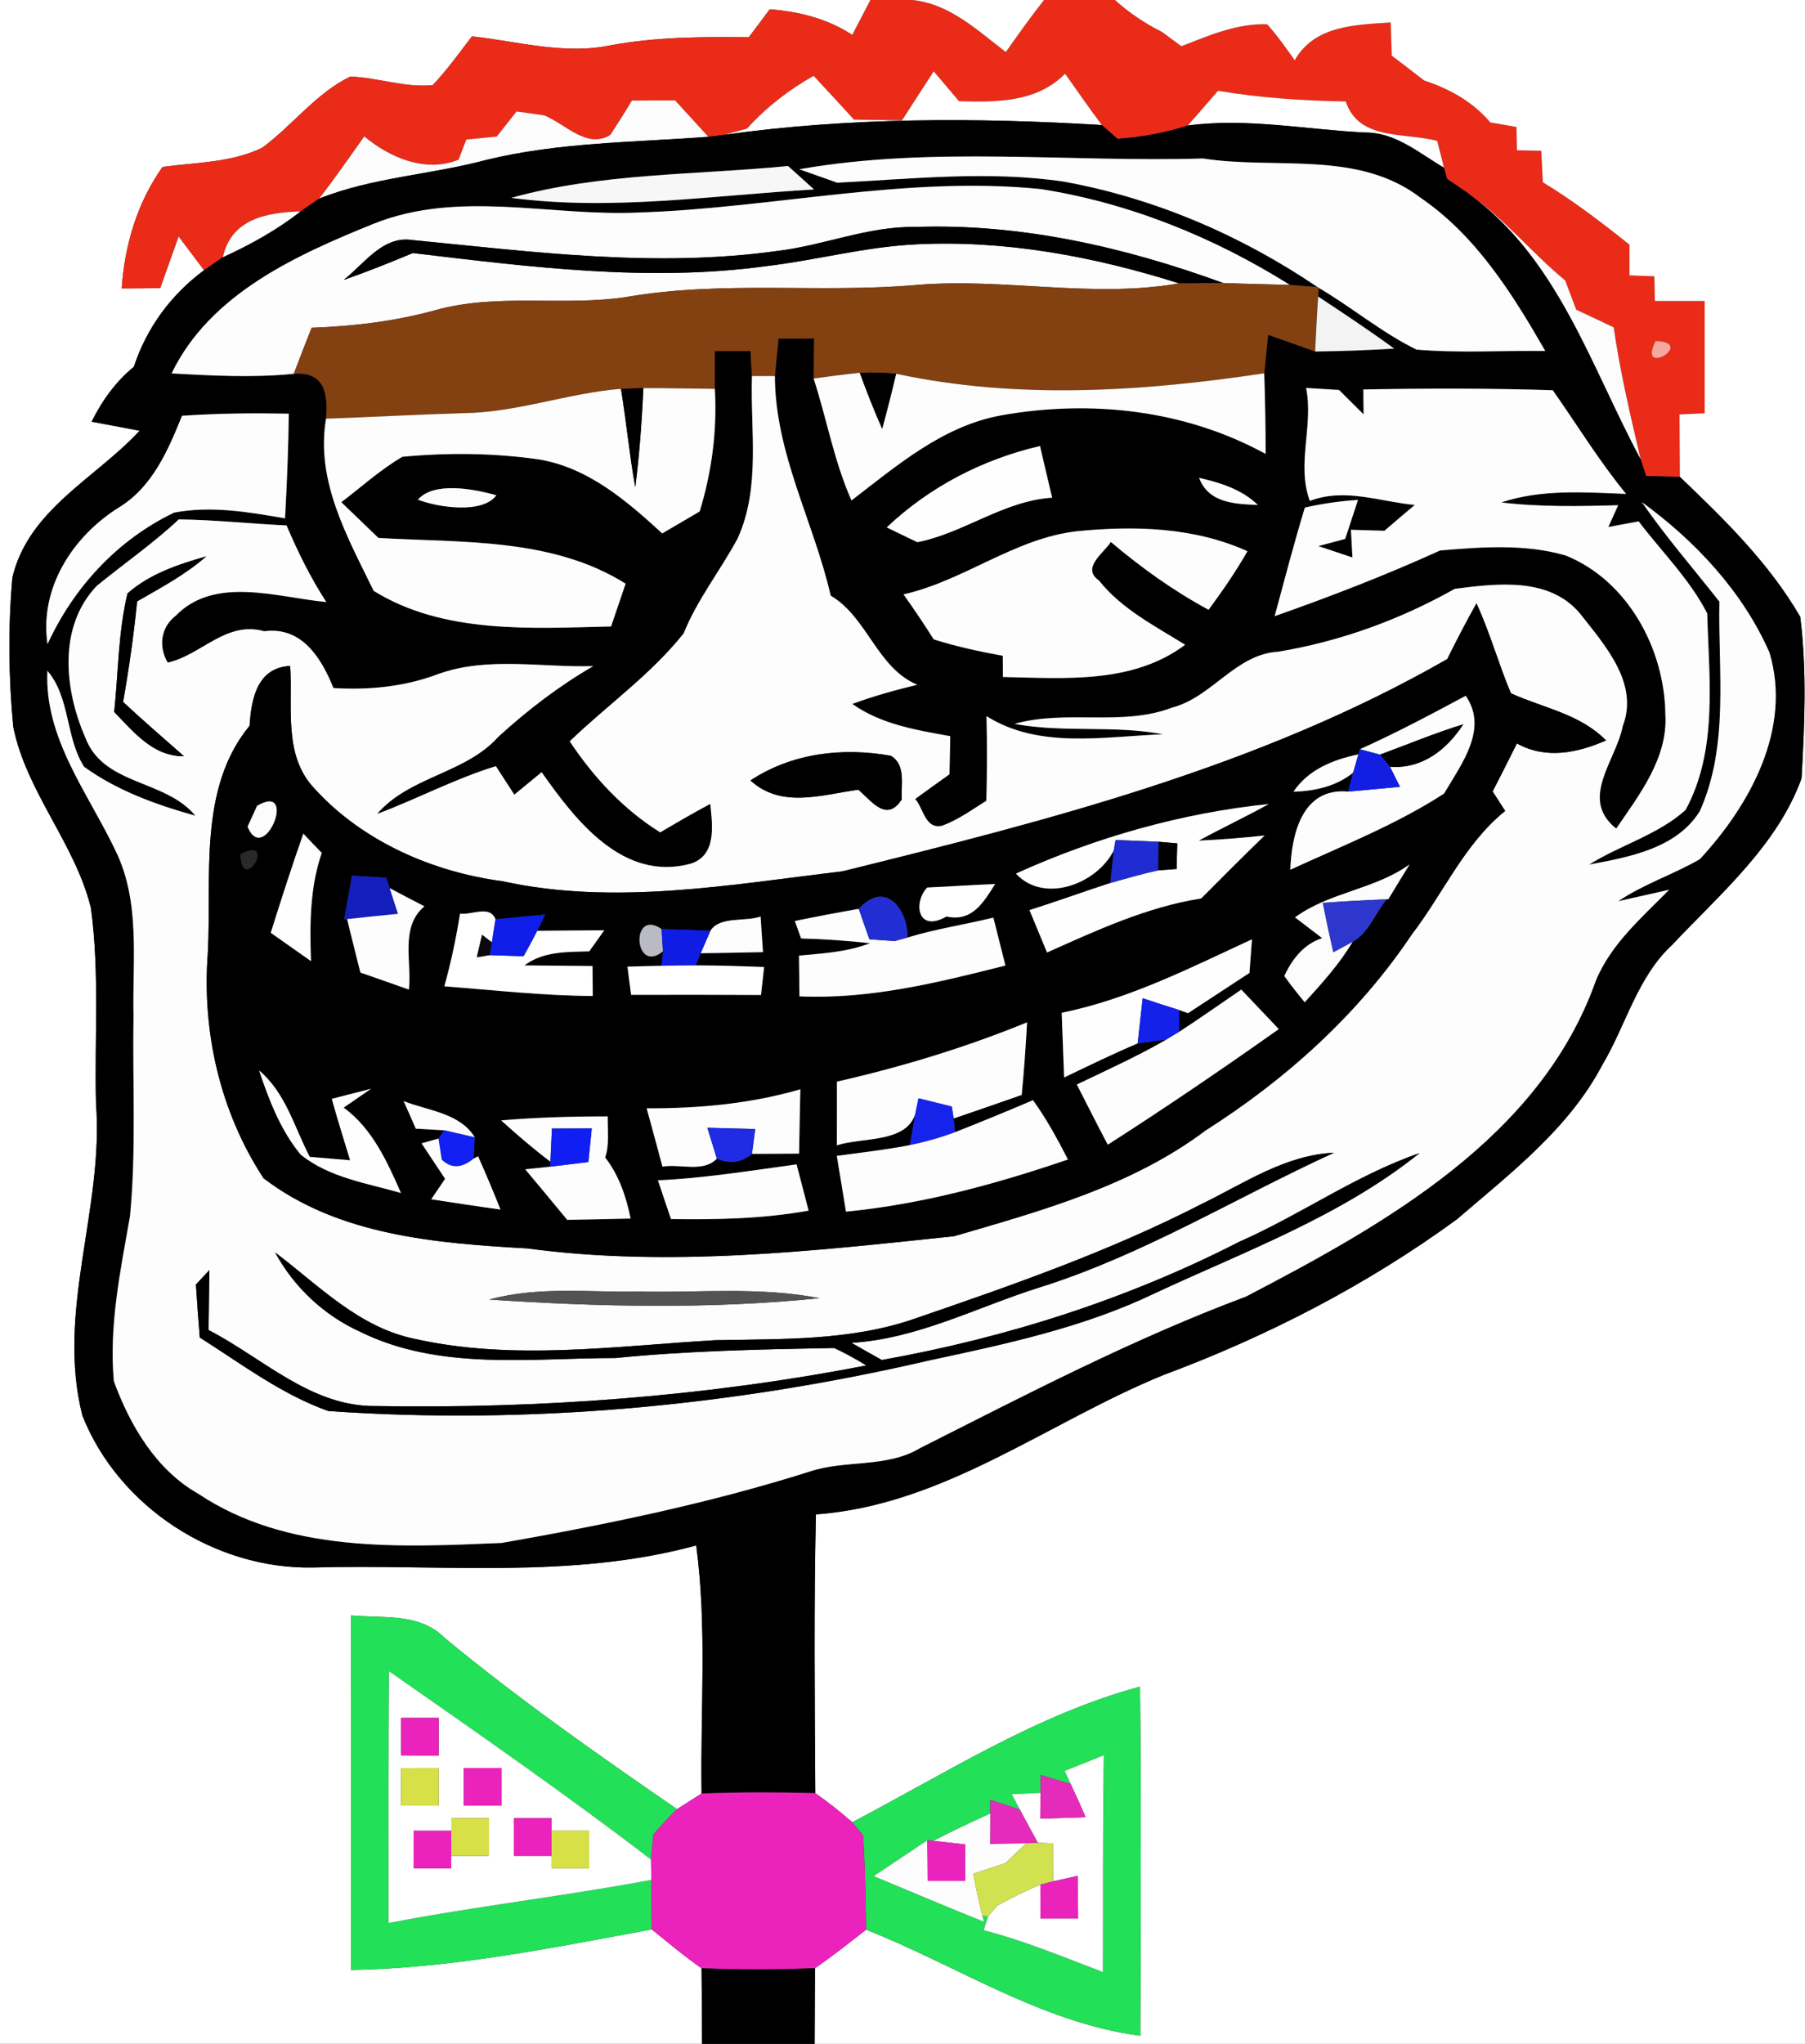 <?xml version="1.0" encoding="utf-8"?>
<!-- Generator: Adobe Illustrator 15.0.2, SVG Export Plug-In . SVG Version: 6.00 Build 0)  -->
<!DOCTYPE svg PUBLIC "-//W3C//DTD SVG 1.1//EN" "http://www.w3.org/Graphics/SVG/1.1/DTD/svg11.dtd">
<svg version="1.1" id="Layer_1" xmlns="http://www.w3.org/2000/svg" xmlns:xlink="http://www.w3.org/1999/xlink" x="0px" y="0px"
	 width="144px" height="163px" viewBox="0 0 144 163" enable-background="new 0 0 144 163" xml:space="preserve">
<rect x="0" y="0" width="144" height="163" fill="#333333" stroke="none"/>
<path fill="#FFFFFF" d="M0,0h69.45C68.96,0.93,68.48,1.86,68,2.79c-1.98-1.3-4.25-1.87-6.59-2.05c-0.42,0.56-1.25,1.68-1.67,2.229
	c-3.68-0.04-7.38-0.03-11.01,0.64C45.02,4.39,41.32,3.3,37.65,2.9c-1.01,1.32-1.98,2.68-3.13,3.89c-2.21,0.23-4.37-0.61-6.58-0.68
	c-2.74,1.33-4.6,3.89-7.02,5.67c-2.46,1.2-5.29,1.17-7.95,1.53c-2.03,2.86-3.02,6.22-3.26,9.69c0.77,0,2.3-0.01,3.07-0.02
	c0.49-1.37,0.98-2.75,1.47-4.13c0.51,0.67,1.52,2.02,2.03,2.7c-2.62,1.93-4.59,4.6-5.6,7.7c-1.45,1.19-2.54,2.7-3.37,4.38
	c0.96,0.18,2.87,0.54,3.83,0.72c-3.5,3.79-8.86,6.27-10.15,11.7c-0.35,3.96-0.31,7.97,0.07,11.93c1.05,5.19,4.93,9.29,6.19,14.42
	c0.71,5.17,0.28,10.42,0.41,15.63c0.64,8.35-3.2,16.54-1.09,24.86c2.89,7.299,10.58,12.278,18.41,12.118
	c10.2-0.29,20.59,0.96,30.56-1.76c0.88,6.55,0.32,13.188,0.43,19.78c-0.49,0.31-1.47,0.938-1.96,1.25
	c-6.33-4.36-12.62-8.762-18.54-13.66c-1.98-2-4.91-1.561-7.46-1.79c-0.02,9.43-0.01,18.851-0.01,28.278
	c8.1-0.148,16.06-1.77,24-3.238c1.3,1.061,2.59,2.14,3.97,3.1c0.02,2.012,0.03,4.021,0.04,6.03H0V0z"/>
<path fill="#E92B18" d="M69.45,0h3.35c2.97,0.31,5.181,2.42,7.44,4.15c0.99-1.4,1.98-2.8,3.05-4.15h5.66
	c1.13,1.02,2.399,1.87,3.771,2.55C93.1,2.83,93.859,3.4,94.25,3.68c2.189-0.85,4.43-1.83,6.84-1.75c0.811,0.89,1.5,1.89,2.2,2.87
	c1.601-2.8,4.83-2.81,7.66-3.02c0.021,0.66,0.06,1.99,0.079,2.65c0.861,0.65,1.721,1.31,2.58,1.98c2.021,0.66,3.891,1.7,5.291,3.35
	c0.52,0.09,1.56,0.271,2.08,0.36c0.01,0.47,0.028,1.4,0.039,1.86c0.489,0.01,1.451,0.03,1.939,0.04c0.029,0.63,0.102,1.88,0.13,2.51
	c2.431,1.479,4.688,3.2,6.91,4.979c0,0.61,0,1.84,0,2.45c0.5,0.02,1.49,0.05,1.979,0.07c0.021,0.49,0.039,1.479,0.049,1.97
	c1.32,0,2.65,0,3.972,0c0,2.99,0,5.97,0,8.95c-0.5,0.03-1.511,0.07-2.011,0.1c0.011,1.66,0.021,3.32,0.029,4.98
	c-0.68-0.021-2.029-0.05-2.699-0.07c-0.109-0.34-0.33-1.02-0.439-1.36c-0.811-3.48-1.641-6.96-2.141-10.49
	c-0.989-0.48-1.989-0.94-2.989-1.41c-0.29-0.78-0.59-1.55-0.88-2.33c-2.66-2.19-4.842-4.92-7.67-6.9c-0.44-0.3-1.32-0.91-1.762-1.21
	c-0.06-0.22-0.18-0.66-0.238-0.88c-0.141-0.54-0.4-1.61-0.54-2.14c-2.57-0.7-6.25,0.01-7.302-3.15c-3.42-0.06-6.83-0.28-10.188-0.85
	c-0.812,0.93-1.601,1.86-2.42,2.77c-1.812,0.59-3.7,0.93-5.601,1.06c-0.311-0.27-0.939-0.82-1.25-1.1c-1-1.34-1.961-2.72-2.93-4.09
	c-2.281,2.3-5.451,2.27-8.461,2.19c-0.67-0.79-1.35-1.59-2.02-2.38c-0.85,1.3-1.69,2.61-2.53,3.91c-1.28-0.02-2.55-0.04-3.83-0.06
	c-1.07-1.17-2.14-2.33-3.22-3.49c-1.99,1.12-3.79,2.52-5.32,4.21c-0.45,0.12-1.36,0.37-1.81,0.49c-0.32,0.04-0.95,0.12-1.27,0.16
	c-0.88-0.97-1.77-1.93-2.65-2.9c-1.15,0-2.3,0-3.45,0.01c-0.55,0.93-1.13,1.84-1.72,2.74c-1.87,1.16-3.61-0.9-5.28-1.56
	c-0.55-0.08-1.65-0.24-2.2-0.31c-0.39,0.5-1.19,1.5-1.58,2c-0.61,0.06-1.83,0.18-2.43,0.24c-0.16,0.4-0.46,1.2-0.61,1.6
	c-2.61,1.08-5.49-0.15-7.53-1.85c-1.18,1.67-2.35,3.35-3.6,4.96c-0.5,0.35-0.99,0.68-1.49,1.02c-2.71,0.09-5.51,0.59-6.19,3.65
	c-0.38,0.26-1.12,0.78-1.5,1.04c-0.51-0.68-1.52-2.03-2.03-2.7c-0.49,1.38-0.98,2.76-1.47,4.13C12.01,22.99,10.48,23,9.71,23
	c0.24-3.47,1.23-6.83,3.26-9.69c2.66-0.36,5.49-0.33,7.95-1.53c2.42-1.78,4.28-4.34,7.02-5.67c2.21,0.07,4.37,0.91,6.58,0.68
	c1.15-1.21,2.12-2.57,3.13-3.89c3.67,0.4,7.37,1.49,11.08,0.71c3.63-0.67,7.33-0.68,11.01-0.64c0.42-0.55,1.25-1.67,1.67-2.229
	c2.34,0.18,4.61,0.75,6.59,2.05C68.48,1.86,68.96,0.93,69.45,0 M132.08,27.19C130.561,30.2,135.41,27.31,132.08,27.19z"/>
<path fill="#FFFFFF" d="M72.8,0h10.49c-1.069,1.35-2.06,2.75-3.05,4.15C77.98,2.42,75.77,0.31,72.8,0z"/>
<path fill="#FFFFFF" d="M88.95,0H144v163H64.99c0.01-2.02,0.02-4.03,0.03-6.04c1.41-0.96,2.74-2.03,4.08-3.069
	c7.259,2.869,14,7.42,21.871,8.459c0.039-9.279,0.069-18.56-0.021-27.84c-8.22,2.211-15.479,6.9-22.96,10.812
	c-0.95-0.83-1.93-1.61-2.95-2.32c-0.04-7.41-0.12-14.819,0.05-22.229c10.221-0.729,18.52-7.369,27.74-11.119
	c8.29-3.09,16.23-7.182,23.38-12.4c4.28-3.68,8.95-7.24,11.62-12.33c1.891-3.17,2.779-6.99,5.57-9.57
	c3.82-4.06,8.369-7.9,10.32-13.27c0.25-4.28,0.43-8.63-0.102-12.89c-2.479-4.28-6.051-7.77-9.602-11.16
	c-0.01-1.66-0.02-3.32-0.029-4.98c0.5-0.03,1.511-0.07,2.011-0.1c0-2.98,0-5.96,0-8.95c-1.319,0-2.649,0-3.972,0
	c-0.01-0.49-0.028-1.48-0.049-1.97c-0.49-0.021-1.479-0.05-1.979-0.07c0-0.61,0-1.84,0-2.45c-2.222-1.78-4.479-3.5-6.91-4.979
	c-0.028-0.63-0.101-1.88-0.13-2.51c-0.488-0.01-1.45-0.03-1.939-0.04c-0.011-0.46-0.029-1.39-0.039-1.86
	c-0.521-0.09-1.562-0.27-2.08-0.36c-1.4-1.65-3.271-2.69-5.291-3.35c-0.859-0.67-1.719-1.33-2.58-1.98
	c-0.021-0.66-0.059-1.99-0.079-2.65c-2.83,0.21-6.06,0.22-7.66,3.02c-0.7-0.979-1.39-1.979-2.2-2.87c-2.41-0.08-4.65,0.9-6.84,1.75
	c-0.391-0.28-1.15-0.85-1.529-1.13C91.35,1.87,90.08,1.02,88.95,0z"/>
<path fill="#FFFFFF" d="M59.59,10.26c1.53-1.69,3.33-3.09,5.32-4.21c1.08,1.16,2.15,2.32,3.22,3.49c1.28,0.02,2.55,0.04,3.83,0.06
	c0.84-1.3,1.681-2.61,2.53-3.91c0.67,0.79,1.35,1.59,2.02,2.38c3.01,0.08,6.18,0.11,8.461-2.19c0.969,1.37,1.93,2.75,2.93,4.09
	c-10.01-0.6-20.169-0.62-30.121,0.78C58.23,10.63,59.14,10.38,59.59,10.26z"/>
<path fill="#FFFFFF" d="M97.17,7.24c3.359,0.57,6.77,0.79,10.189,0.85c1.051,3.16,4.729,2.45,7.301,3.15
	c0.14,0.53,0.4,1.6,0.54,2.14c-1.979-1.16-3.86-2.82-6.28-2.81c-4.72-0.23-9.449-1.19-14.17-0.56C95.57,9.1,96.359,8.17,97.17,7.24z
	"/>
<path fill="#FCFCFC" d="M50.41,8.02c1.15-0.01,2.3-0.01,3.45-0.01c0.88,0.97,1.77,1.93,2.65,2.9c-5.92,0.45-11.94,0.43-17.74,1.85
	c-4.4,1.18-9.04,1.38-13.31,3.08c1.25-1.61,2.42-3.29,3.6-4.96c2.04,1.7,4.92,2.93,7.53,1.85c0.15-0.4,0.45-1.2,0.61-1.6
	c0.6-0.06,1.82-0.18,2.43-0.24c0.39-0.5,1.19-1.5,1.58-2c0.55,0.07,1.65,0.23,2.2,0.31c1.67,0.66,3.41,2.72,5.28,1.56
	C49.28,9.86,49.86,8.95,50.41,8.02z"/>
<path d="M57.78,10.75c9.95-1.4,20.111-1.38,30.121-0.78c0.311,0.28,0.939,0.83,1.25,1.1c1.899-0.13,3.789-0.47,5.601-1.06
	c4.722-0.63,9.45,0.33,14.17,0.56c2.42-0.01,4.302,1.65,6.28,2.81c0.061,0.22,0.18,0.66,0.238,0.88c0.44,0.3,1.32,0.91,1.762,1.21
	c7.109,5.15,9.71,13.74,13.68,21.13c0.11,0.34,0.33,1.02,0.439,1.36c0.671,0.02,2.021,0.05,2.699,0.07
	c3.551,3.39,7.121,6.88,9.602,11.16c0.529,4.26,0.352,8.61,0.102,12.89c-1.951,5.37-6.5,9.21-10.32,13.27
	c-2.791,2.58-3.68,6.4-5.57,9.57c-2.67,5.09-7.34,8.65-11.62,12.33c-7.149,5.22-15.09,9.311-23.38,12.4
	c-9.221,3.75-17.52,10.39-27.74,11.119c-0.17,7.41-0.09,14.819-0.05,22.229c-3.02-0.08-6.05-0.08-9.07,0.03
	c-0.11-6.592,0.45-13.23-0.43-19.78c-9.97,2.72-20.36,1.47-30.56,1.76c-7.83,0.16-15.52-4.819-18.41-12.118
	C4.46,104.57,8.3,96.38,7.66,88.03c-0.13-5.21,0.3-10.46-0.41-15.63c-1.26-5.13-5.14-9.23-6.19-14.42
	c-0.38-3.96-0.42-7.97-0.07-11.93c1.29-5.43,6.65-7.91,10.15-11.7c-0.96-0.18-2.87-0.54-3.83-0.72c0.83-1.68,1.92-3.19,3.37-4.38
	c1.01-3.1,2.98-5.77,5.6-7.7c0.38-0.26,1.12-0.78,1.5-1.04c2.18-1,4.29-2.16,6.19-3.65c0.5-0.34,0.99-0.67,1.49-1.02
	c4.27-1.7,8.91-1.9,13.31-3.08c5.8-1.42,11.82-1.4,17.74-1.85C56.83,10.87,57.46,10.79,57.78,10.75 M63.77,13.5
	c0.76,0.27,2.27,0.8,3.02,1.07c6.021-0.3,12.101-0.98,18.11-0.08c7.229,1.32,14.119,4.28,20.199,8.4
	c-0.551-0.04-1.649-0.13-2.199-0.17c-6.041-3.79-12.801-6.53-19.86-7.64c-10.75-1.09-21.4,1.53-32.12,1.87
	c-7.04,0.32-14.32-1.83-21.12,0.9c-6.18,2.5-13.05,5.59-16.11,11.93c3.25,0.18,6.51,0.36,9.75,0.03c2.45-0.19,2.75,1.58,2.57,3.58
	c-0.84,4.99,1.71,9.43,3.8,13.73c5.57,3.46,12.58,2.99,18.94,2.84c0.29-0.85,0.87-2.56,1.16-3.41c-5.85-3.68-13.08-3.26-19.72-3.65
	c-0.98-0.95-1.97-1.9-2.96-2.85c1.61-1.22,3.12-2.6,4.87-3.62c3.59-0.34,7.25-0.31,10.83,0.2c3.94,0.62,7.06,3.3,9.9,5.91
	c1-0.59,1.99-1.17,2.99-1.75c0.97-3.17,1.4-6.46,1.21-9.78c0-0.75,0-2.26,0-3.01c0.71,0,2.13,0,2.85,0c0.02,0.5,0.08,1.5,0.11,1.99
	c-0.14,4.31,0.71,8.9-1.15,12.96c-1.37,2.55-3.21,4.85-4.3,7.56c-2.63,3.31-6.08,5.71-9.09,8.61c1.91,2.87,4.28,5.43,7.22,7.26
	c1.32-0.78,2.64-1.55,3.99-2.27c0.18,1.7,0.53,4.11-1.57,4.77c-5.4,1.45-9.17-3.45-11.88-7.3c-0.54,0.45-1.63,1.34-2.18,1.79
	c-0.37-0.57-1.11-1.71-1.47-2.27c-3.27,1-6.29,2.62-9.48,3.81c2.61-3.02,7.03-3.2,9.67-6.15c2.33-2.13,4.85-4.06,7.58-5.64
	c-4.13,0.13-8.43-0.8-12.42,0.65c-2.65,1-5.49,1.27-8.31,1.1c-0.96-2.39-2.52-4.93-5.52-4.53c-3.05-0.86-5.03,1.91-7.7,2.5
	c-0.76-1.29-0.56-2.82,0.65-3.75c3.12-3.2,8.13-1.44,12-1.08c-1.25-1.93-2.27-3.99-3.17-6.11c-2.87-0.13-5.73-0.45-8.6-0.48
	c-2.05,1.93-4.37,3.52-6.54,5.3c-3.11,3.25-2.59,8.29-0.91,12.11c1.44,3.83,6.38,3.31,8.77,6.22c-3.11-0.87-6.23-1.99-8.87-3.9
	c-1.5-2.34-1.09-5.5-2.93-7.66c-0.26,5.38,3.23,9.72,5.42,14.32c2.03,4.11,1.35,8.8,1.45,13.22c-0.09,5.31,0.23,10.649-0.28,15.95
	c-0.76,4.34-1.69,8.729-1.29,13.17c1.3,3.539,3.37,7.08,6.76,8.99c7.1,4.729,16.04,4.25,24.18,3.908
	c8.26-1.449,16.52-3.148,24.53-5.68c2.88-0.979,6.15-0.271,8.841-1.88c8.539-4.312,17.039-8.74,26.01-12.091
	c11.091-5.779,23.471-12.689,27.899-25.159c1.2-2.95,3.69-5.07,5.86-7.28l-4.061,0.91c2.041-1.37,4.391-2.13,6.51-3.35
	c4.021-4.34,7.371-10.43,5.551-16.49c-2.141-4.86-5.92-8.89-10.18-11.99c1.898,2.76,4.119,5.3,6.188,7.94
	c-0.108,5.56,0.79,11.47-1.562,16.71c-1.858,2.99-5.639,3.66-8.83,4.26c2.49-1.56,5.48-2.37,7.691-4.35
	c2.6-4.78,1.869-10.46,1.729-15.68c-1.389-2.72-3.629-4.92-5.469-7.34c-0.61,0.11-1.82,0.34-2.42,0.45l0.789-1.74
	c-3.109,0.09-6.229,0.15-9.33-0.22c3.211-1.07,6.631-0.81,9.961-0.68c-2.15-2.62-3.91-5.51-5.852-8.27
	c-5.04-0.16-10.08-0.15-15.109-0.06c0,0.5,0.01,1.49,0.021,1.99c-0.66-0.65-1.31-1.3-1.96-1.95c-0.66-0.04-1.971-0.12-2.631-0.16
	c0.611,3-0.789,6.08,0.301,9.01c2.77-1.07,5.59,0.06,8.37,0.32c-0.81,0.68-1.62,1.37-2.421,2.06c-0.67-0.02-2-0.06-2.67-0.08
	c0.031,0.55,0.091,1.66,0.121,2.21c-0.91-0.31-1.82-0.61-2.722-0.91c0.53-0.14,1.601-0.43,2.142-0.57c0.34-1.04,0.68-2.07,1.02-3.11
	c-1.43,0.09-2.84,0.29-4.24,0.61c-0.869,2.87-1.629,5.77-2.41,8.66c4.472-1.57,8.892-3.28,13.201-5.24
	c3.319-0.28,6.779-0.54,10.021,0.4c4.948,2,7.89,7.45,7.948,12.65c0.222,3.49-2.06,6.41-3.92,9.13c-2.979-2.37-0.02-5.4,0.521-8.17
	c1.318-3.43-1.45-6.48-3.41-8.98c-2.46-2.93-6.609-2.4-9.988-1.97c-4.371,2.46-9.102,4.18-14.052,5.01
	c-3.438,0.19-5.278,3.6-8.46,4.45c-4.061,1.55-8.488,0.14-12.609,1.31c3.92,0.73,7.931,0.08,11.84,0.83
	c-4.67,0.17-9.899,1.2-14.079-1.45c0.05,2.25,0.05,4.5-0.011,6.75c-1.141,0.71-2.239,1.52-3.521,1.99
	c-1.37,0.32-1.489-1.4-2.16-2.13c0.91-0.66,1.82-1.32,2.74-1.97c0.021-1.01,0.04-2.03,0.062-3.04C73.1,58.22,70.3,57.77,68,56.14
	c1.69-0.63,3.43-1.11,5.18-1.53c-3.229-1.36-3.958-5.36-6.91-7.11c-1.34-5.87-4.44-11.34-4.45-17.51c0.07-0.74,0.21-2.24,0.29-2.98
	c0.71-0.01,2.13-0.01,2.84-0.02c-0.01,0.8-0.03,2.4-0.04,3.2c1.05,3.22,1.63,6.6,3.02,9.72c3.64-2.79,7.31-5.96,11.97-6.79
	c7.14-1.27,14.67-0.43,21.07,3.08c0-2.14-0.041-4.29-0.111-6.43c0.08-0.77,0.24-2.3,0.311-3.07c1.25,0.44,2.5,0.88,3.75,1.33
	c2.1-0.021,4.2-0.1,6.301-0.23c-1.979-1.45-4.021-2.8-6.061-4.15l0.05-0.69c2.64,1.55,5.021,3.56,7.79,4.92
	c3.41,0.29,6.85,0.07,10.279,0.11c-2.629-4.57-5.529-9.21-9.969-12.23c-4.972-3.81-11.57-2.22-17.34-3.12
	C85.25,12.96,74.37,11.63,63.77,13.5 M40.79,15.78c8.04,1.06,16.12-0.21,24.15-0.67c-0.52-0.47-1.55-1.41-2.07-1.87
	C55.52,13.96,47.91,13.79,40.79,15.78 M14.52,33.16c-1.11,2.76-2.37,5.68-5.02,7.3c-3.68,2.3-6.37,6.41-5.71,10.91
	c2.09-4.54,5.58-8.32,10.1-10.49c2.93-0.56,5.95-0.05,8.85,0.46c0.15-2.78,0.27-5.56,0.3-8.35C20.2,32.94,17.35,32.96,14.52,33.16
	 M70.74,42.06c0.61,0.3,1.83,0.89,2.449,1.18c3.711-0.73,6.871-3.3,10.75-3.55c-0.33-1.37-0.649-2.75-0.969-4.12
	C78.4,36.63,74.15,38.83,70.74,42.06 M95.66,38.11c0.77,2.02,2.84,2.08,4.689,2.16C99.07,39.03,97.359,38.49,95.66,38.11
	 M33.34,39.85c1.71,0.65,5.17,1.13,6.26-0.35C37.79,38.98,34.59,38.39,33.34,39.85 M72.08,47.4c0.84,1.18,1.641,2.37,2.41,3.59
	c1.8,0.57,3.65,0.97,5.51,1.31c0,0.42,0.01,1.27,0.01,1.69c4.94,0.1,10.34,0.57,14.54-2.57c-2.43-1.51-5.069-2.85-6.88-5.13
	c-1.449-1.01,0.43-2.21,0.95-3.07c2.42,2.05,5,3.9,7.8,5.41c1.109-1.51,2.17-3.04,3.1-4.67c-4.27-1.93-9.06-2.05-13.64-1.59
	C80.91,42.95,76.9,46.32,72.08,47.4z"/>
<path fill="#FDFDFD" d="M63.77,13.5c10.6-1.87,21.48-0.54,32.201-0.86c5.771,0.9,12.369-0.69,17.34,3.12
	c4.439,3.021,7.34,7.66,9.969,12.23c-3.43-0.04-6.868,0.18-10.278-0.11c-2.771-1.36-5.149-3.37-7.79-4.92l-0.109-0.07
	c-6.08-4.12-12.971-7.08-20.199-8.4c-6.01-0.9-12.09-0.22-18.11,0.08C66.04,14.3,64.53,13.77,63.77,13.5z"/>
<path fill="#F7F7F7" d="M40.79,15.78c7.12-1.99,14.73-1.82,22.08-2.54c0.52,0.46,1.55,1.4,2.07,1.87
	C56.91,15.57,48.83,16.84,40.79,15.78z"/>
<path fill="#FDFDFD" d="M50.92,16.95c10.72-0.34,21.37-2.96,32.12-1.87c7.06,1.11,13.819,3.85,19.86,7.64
	c-1.78-0.05-3.551-0.08-5.32-0.15c-7.859-2.87-16.15-4.76-24.561-4.47c-3.771-0.06-7.279,1.47-10.979,1.91
	c-9.7,1.36-19.49,0.08-29.17-0.87c-2.35-0.35-3.83,1.93-5.46,3.19c1.87-0.65,3.71-1.39,5.53-2.15c9.32,1.11,18.78,2.32,28.15,1.05
	c3.99-0.47,7.9-1.54,11.93-1.74c7.142-0.37,14.26,0.96,21.051,3.11c-6.971,1.21-14-0.47-21.01,0.13
	c-7.629,0.66-15.351-0.36-22.931,0.93c-5.12,0.82-10.41-0.33-15.45,1.09c-3.2,0.88-6.51,1.27-9.82,1.39
	c-0.48,1.22-0.96,2.44-1.42,3.67c-3.24,0.33-6.5,0.15-9.75-0.03c3.06-6.34,9.93-9.43,16.11-11.93
	C36.6,15.12,43.88,17.27,50.92,16.95z"/>
<path fill="#FCFCFC" d="M117.2,15.47c2.829,1.98,5.01,4.71,7.67,6.9c0.29,0.78,0.59,1.55,0.88,2.33c1,0.47,2,0.93,2.99,1.41
	c0.5,3.53,1.33,7.01,2.14,10.49C126.91,29.21,124.311,20.62,117.2,15.47z"/>
<path fill="#FDFDFD" d="M17.78,20.51c0.68-3.06,3.48-3.56,6.19-3.65C22.07,18.35,19.96,19.51,17.78,20.51z"/>
<path d="M62.04,20.01c3.7-0.44,7.21-1.97,10.979-1.91c8.41-0.29,16.701,1.6,24.561,4.47c-1.17,0-2.34,0.01-3.51,0.03
	c-6.791-2.15-13.91-3.48-21.051-3.11c-4.029,0.2-7.939,1.27-11.931,1.74c-9.37,1.27-18.83,0.06-28.15-1.05
	c-1.82,0.76-3.66,1.5-5.53,2.15c1.63-1.26,3.11-3.54,5.46-3.19C42.55,20.09,52.34,21.37,62.04,20.01z"/>
<path fill="#834011" d="M50.13,23.66c7.58-1.29,15.3-0.27,22.931-0.93c7.01-0.6,14.039,1.08,21.01-0.13
	c1.171-0.02,2.341-0.03,3.511-0.03c1.771,0.07,3.54,0.1,5.319,0.15c0.551,0.04,1.649,0.13,2.199,0.17l0.11,0.07l-0.05,0.69
	c-0.1,1.46-0.17,2.92-0.24,4.38c-1.25-0.45-2.5-0.89-3.75-1.33c-0.07,0.77-0.23,2.3-0.311,3.07c-9.689,1.46-19.719,2.11-29.359,0.04
	c-0.97-0.11-1.95-0.11-2.92-0.08c-1.23,0.13-2.45,0.29-3.67,0.46c0.01-0.8,0.03-2.4,0.04-3.2C64.24,27,62.82,27,62.11,27.01
	c-0.08,0.74-0.22,2.24-0.29,2.98c-0.46,0-1.37,0-1.83,0C59.96,29.5,59.9,28.5,59.88,28c-0.72,0-2.14,0-2.85,0c0,0.75,0,2.26,0,3.01
	c-1.9-0.02-3.8-0.06-5.7-0.06c-0.45,0.02-1.35,0.04-1.79,0.06c-4.24,0.34-8.3,1.89-12.57,1.94c-3.66,0.11-7.31,0.31-10.96,0.44
	c0.18-2-0.12-3.77-2.57-3.58c0.46-1.23,0.94-2.45,1.42-3.67c3.31-0.12,6.62-0.51,9.82-1.39C39.72,23.33,45.01,24.48,50.13,23.66z"/>
<path fill="#F3F3F3" d="M104.92,28.03c0.07-1.46,0.141-2.92,0.24-4.38c2.04,1.35,4.08,2.7,6.061,4.15
	C109.12,27.93,107.02,28.01,104.92,28.03z"/>
<path fill="#F6A8A0" d="M132.08,27.19C135.41,27.31,130.561,30.2,132.08,27.19z"/>
<path d="M68.58,29.73c0.97-0.03,1.95-0.03,2.92,0.08c-0.35,1.48-0.72,2.95-1.12,4.41C69.72,32.75,69.14,31.24,68.58,29.73z"/>
<path fill="#FDFDFD" d="M59.99,29.99c0.46,0,1.37,0,1.83,0c0.01,6.17,3.11,11.64,4.45,17.51c2.95,1.75,3.68,5.75,6.91,7.11
	c-1.75,0.42-3.49,0.9-5.18,1.53c2.3,1.63,5.1,2.08,7.811,2.57c-0.021,1.01-0.041,2.03-0.061,3.04c-0.92,0.65-1.83,1.31-2.74,1.97
	c0.67,0.73,0.79,2.45,2.16,2.13c1.28-0.47,2.38-1.28,3.52-1.99c0.062-2.25,0.062-4.5,0.012-6.75c4.18,2.65,9.408,1.62,14.078,1.45
	c-3.908-0.75-7.92-0.1-11.84-0.83c4.121-1.17,8.552,0.24,12.61-1.31c3.181-0.85,5.021-4.26,8.46-4.45
	c4.95-0.83,9.68-2.55,14.051-5.01c3.379-0.43,7.529-0.96,9.989,1.97c1.96,2.5,4.729,5.55,3.41,8.98c-0.54,2.77-3.5,5.8-0.521,8.17
	c1.859-2.72,4.141-5.64,3.92-9.13c-0.061-5.2-3-10.65-7.949-12.65c-3.24-0.94-6.7-0.68-10.02-0.4c-4.312,1.96-8.73,3.67-13.201,5.24
	c0.781-2.89,1.541-5.79,2.41-8.66c1.399-0.32,2.811-0.52,4.239-0.61c-0.34,1.04-0.68,2.07-1.021,3.11
	c-0.541,0.14-1.609,0.43-2.141,0.57c0.9,0.3,1.812,0.6,2.721,0.91c-0.029-0.55-0.09-1.66-0.121-2.21c0.672,0.02,2,0.06,2.672,0.08
	c0.8-0.69,1.609-1.38,2.42-2.06c-2.78-0.26-5.602-1.39-8.37-0.32c-1.09-2.93,0.312-6.01-0.3-9.01c0.658,0.04,1.97,0.12,2.63,0.16
	c0.649,0.65,1.3,1.3,1.96,1.95c-0.012-0.5-0.021-1.49-0.021-1.99c5.03-0.09,10.07-0.1,15.11,0.06c1.94,2.76,3.7,5.65,5.851,8.27
	c-3.33-0.13-6.75-0.39-9.961,0.68c3.102,0.37,6.222,0.31,9.33,0.22l-0.789,1.74c0.601-0.11,1.811-0.34,2.42-0.45
	c1.84,2.42,4.08,4.62,5.471,7.34c0.14,5.22,0.869,10.9-1.729,15.68c-2.212,1.98-5.201,2.79-7.691,4.35
	c3.191-0.6,6.971-1.27,8.83-4.26c2.351-5.24,1.451-11.15,1.561-16.71c-2.07-2.64-4.29-5.18-6.189-7.94
	c4.261,3.1,8.039,7.13,10.181,11.99c1.819,6.06-1.53,12.15-5.552,16.49c-2.118,1.22-4.469,1.98-6.51,3.35l4.062-0.91
	c-2.17,2.21-4.66,4.33-5.86,7.28c-4.43,12.47-16.81,19.38-27.898,25.16c-8.971,3.35-17.471,7.778-26.01,12.09
	c-2.69,1.609-5.96,0.9-8.842,1.88c-8.01,2.53-16.27,4.229-24.53,5.68c-8.14,0.341-17.08,0.82-24.18-3.909
	c-3.39-1.91-5.46-5.451-6.76-8.99c-0.4-4.439,0.53-8.83,1.29-13.17c0.51-5.301,0.19-10.641,0.28-15.949
	c-0.1-4.42,0.58-9.11-1.45-13.22c-2.19-4.6-5.68-8.94-5.42-14.32c1.84,2.16,1.43,5.32,2.93,7.66c2.64,1.91,5.76,3.03,8.87,3.9
	c-2.39-2.91-7.33-2.39-8.77-6.22c-1.68-3.82-2.2-8.86,0.91-12.11c2.17-1.78,4.49-3.37,6.54-5.3c2.87,0.03,5.73,0.35,8.6,0.48
	c0.9,2.12,1.92,4.18,3.17,6.11c-3.87-0.36-8.88-2.12-12,1.08c-1.21,0.93-1.41,2.46-0.65,3.75c2.67-0.59,4.65-3.36,7.7-2.5
	c3-0.4,4.56,2.14,5.52,4.53c2.82,0.17,5.66-0.1,8.31-1.1c3.99-1.45,8.29-0.52,12.42-0.65c-2.73,1.58-5.25,3.51-7.58,5.64
	c-2.64,2.95-7.06,3.13-9.67,6.15c3.19-1.19,6.21-2.81,9.48-3.81c0.36,0.56,1.1,1.7,1.47,2.27c0.55-0.45,1.64-1.34,2.18-1.79
	c2.71,3.85,6.48,8.75,11.88,7.3c2.1-0.66,1.75-3.07,1.57-4.77c-1.35,0.72-2.67,1.49-3.99,2.27c-2.94-1.83-5.31-4.39-7.22-7.26
	c3.01-2.9,6.46-5.3,9.09-8.61c1.09-2.71,2.93-5.01,4.3-7.56C60.7,38.89,59.85,34.3,59.99,29.99 M10.17,47.33
	c-0.74,3.09-0.73,6.3-1.06,9.45c1.57,1.6,3.09,3.55,5.57,3.53c-1.63-1.44-3.27-2.85-4.86-4.33c0.47-2.66,0.85-5.33,1.12-8.02
	c1.9-1.1,3.86-2.13,5.51-3.59C14.22,45.01,11.94,45.76,10.17,47.33 M117.79,48.12c-0.819,1.46-1.59,2.94-2.33,4.44
	c-14.91,8.55-31.71,12.85-48.26,16.93c-8.95,1.06-18.15,2.75-27.1,0.79c-5.57-0.73-11.18-3.18-15-7.38
	c-2.53-2.64-1.73-6.49-1.95-9.79c-2.62,0.13-3.1,2.59-3.24,4.77C15.78,62.89,16.9,69.96,16.58,76c-0.48,6.29,0.98,12.67,4.44,17.96
	c5.97,4.58,13.79,5.19,21.04,5.601c11.32,1.521,22.76,0.221,34.049-0.971c6.961-2.029,14.181-4.01,20.07-8.439
	c6.43-4.09,12.189-9.271,16.449-15.629c2.512-3.27,4.182-7.21,7.45-9.85c-0.25-0.39-0.75-1.16-1-1.55
	c0.649-1.27,1.3-2.55,1.938-3.83c2.301,1.28,4.812,0.76,7.11-0.24c-2.06-2.11-5.01-2.59-7.59-3.76
	C119.54,52.93,118.87,50.45,117.79,48.12 M59.87,62.24c2.47,2.27,5.72,1.13,8.61,0.74c1.07,0.92,2.26,2.64,3.46,0.77
	c-0.07-1.17,0.35-2.78-0.88-3.48C67.19,59.59,63.2,60.05,59.87,62.24 M95.859,96.02c-7.34,3.771-15.149,6.49-22.939,9.16
	c-5.1,1.76-10.55,1.59-15.87,1.7c-7.94,0.46-16.09,1.649-23.93-0.101c-4.5-0.909-7.67-4.26-11.17-6.899
	c1.51,2.78,3.9,5.021,6.79,6.33c6.33,3.12,13.58,2.09,20.37,2.09c5.8-0.58,11.62-0.69,17.44-0.8c0.88,0.41,1.73,0.88,2.56,1.391
	c-12.88,2.5-26.03,3.459-39.15,3.239c-5.16,0.06-9-3.84-13.32-6.06c0.02-1.59,0.04-3.18,0.06-4.78c-0.26,0.29-0.8,0.86-1.07,1.149
	c0.09,1.399,0.19,2.819,0.31,4.229c3.32,2.101,6.51,4.53,10.25,5.86c16.06,1.119,32.28-0.4,47.951-4.04
	c6.139-1.312,12.34-2.632,18.029-5.37c7.189-3.352,14.83-6.141,21.08-11.16c-5.07,1.75-9.471,4.91-14.359,7.061
	c-8.971,4.601-18.631,7.67-28.541,9.439c-0.81-0.45-1.62-0.91-2.42-1.37c5.291-0.319,10.03-2.858,15.009-4.42
	c8.261-2.59,15.66-7.16,23.49-10.74C102.52,92.109,99.26,94.37,95.859,96.02 M39.03,103.641c8.75,0.579,17.64,0.779,26.36-0.109
	c-4.75-0.932-9.61-0.422-14.41-0.53C47,103.08,42.93,102.561,39.03,103.641z"/>
<path fill="#FDFDFD" d="M64.91,30.19c1.22-0.17,2.44-0.33,3.67-0.46c0.56,1.51,1.14,3.02,1.8,4.49c0.4-1.46,0.77-2.93,1.12-4.41
	c9.641,2.07,19.67,1.42,29.359-0.04c0.07,2.14,0.111,4.29,0.111,6.43c-6.4-3.51-13.932-4.35-21.07-3.08
	c-4.66,0.83-8.332,4-11.97,6.79C66.54,36.79,65.96,33.41,64.91,30.19z"/>
<path fill="#FDFDFD" d="M36.97,32.95c4.27-0.05,8.33-1.6,12.57-1.94c0.43,2.6,0.67,5.24,1.14,7.85c0.34-2.63,0.52-5.27,0.65-7.91
	c1.9,0,3.8,0.04,5.7,0.06c0.19,3.32-0.24,6.61-1.21,9.78c-1,0.58-1.99,1.16-2.99,1.75c-2.84-2.61-5.96-5.29-9.9-5.91
	c-3.58-0.51-7.24-0.54-10.83-0.2c-1.75,1.02-3.26,2.4-4.87,3.62c0.99,0.95,1.98,1.9,2.96,2.85c6.64,0.39,13.87-0.03,19.72,3.65
	c-0.29,0.85-0.87,2.56-1.16,3.41c-6.36,0.15-13.37,0.62-18.94-2.84c-2.09-4.3-4.64-8.74-3.8-13.73
	C29.66,33.26,33.31,33.06,36.97,32.95z"/>
<path d="M49.54,31.01c0.44-0.02,1.34-0.04,1.79-0.06c-0.13,2.64-0.31,5.28-0.65,7.91C50.21,36.25,49.97,33.61,49.54,31.01z"/>
<path fill="#FDFDFD" d="M14.52,33.16c2.83-0.2,5.68-0.22,8.52-0.17c-0.03,2.79-0.15,5.57-0.3,8.35c-2.9-0.51-5.92-1.02-8.85-0.46
	c-4.52,2.17-8.01,5.95-10.1,10.49c-0.66-4.5,2.03-8.61,5.71-10.91C12.15,38.84,13.41,35.92,14.52,33.16z"/>
<path fill="#FEFEFE" d="M70.74,42.06c3.41-3.23,7.66-5.43,12.23-6.49c0.318,1.37,0.639,2.75,0.969,4.12
	c-3.879,0.25-7.039,2.82-10.75,3.55C72.57,42.95,71.35,42.36,70.74,42.06z"/>
<path fill="#FDFDFD" d="M95.66,38.11c1.699,0.38,3.41,0.92,4.689,2.16C98.5,40.19,96.43,40.13,95.66,38.11z"/>
<path fill="#FCFCFC" d="M33.34,39.85c1.25-1.46,4.45-0.87,6.26-0.35C38.51,40.98,35.05,40.5,33.34,39.85z"/>
<path fill="#FDFDFD" d="M72.08,47.4c4.82-1.08,8.83-4.45,13.8-5.03c4.58-0.46,9.37-0.34,13.64,1.59c-0.93,1.63-1.99,3.16-3.1,4.67
	c-2.8-1.51-5.38-3.36-7.8-5.41c-0.521,0.86-2.399,2.061-0.95,3.07c1.811,2.28,4.45,3.62,6.88,5.13c-4.2,3.14-9.6,2.67-14.54,2.57
	c0-0.42-0.01-1.271-0.01-1.69c-1.859-0.34-3.71-0.74-5.51-1.31C73.721,49.77,72.92,48.58,72.08,47.4z"/>
<path d="M10.17,47.33c1.77-1.57,4.05-2.32,6.28-2.96c-1.65,1.46-3.61,2.49-5.51,3.59c-0.27,2.69-0.65,5.36-1.12,8.02
	c1.59,1.48,3.23,2.89,4.86,4.33c-2.48,0.02-4-1.93-5.57-3.53C9.44,53.63,9.43,50.42,10.17,47.33z"/>
<path d="M117.79,48.12c1.08,2.33,1.75,4.81,2.75,7.17c2.58,1.17,5.53,1.65,7.59,3.76c-2.3,1-4.81,1.52-7.11,0.24
	c-0.64,1.28-1.289,2.56-1.938,3.83c0.25,0.39,0.75,1.16,1,1.55c-3.271,2.64-4.938,6.58-7.45,9.85
	c-4.26,6.36-10.021,11.541-16.449,15.63c-5.891,4.43-13.109,6.41-20.07,8.438c-11.291,1.19-22.729,2.49-34.049,0.972
	c-7.25-0.41-15.07-1.021-21.04-5.602C17.56,88.67,16.1,82.29,16.58,76c0.32-6.04-0.8-13.11,3.33-18.12
	c0.14-2.18,0.62-4.64,3.24-4.77c0.22,3.3-0.58,7.15,1.95,9.79c3.82,4.2,9.43,6.65,15,7.38c8.95,1.96,18.15,0.27,27.1-0.79
	c16.55-4.08,33.35-8.38,48.26-16.93C116.2,51.06,116.971,49.58,117.79,48.12 M116.93,55.49c-2.779,1.49-5.56,2.97-8.438,4.26
	l-0.12,0.41c-2,0.42-3.99,1.2-5.182,2.98c1.701-0.05,3.42-0.43,4.762-1.52l-0.4,1.51c-3.658-0.34-4.51,3.38-4.609,6.23
	c4.131-1.9,8.431-3.59,12.261-6.07C116.57,60.96,118.77,58.13,116.93,55.49 M20.51,64.26c-0.19,0.41-0.57,1.25-0.76,1.67
	C21.08,69.14,23.81,62.34,20.51,64.26 M81.05,69.67c2.25,2.44,6.47,0.81,7.8-1.84c-0.07,0.64-0.199,1.94-0.27,2.59
	c-2.16,0.7-4.29,1.48-6.45,2.16c0.351,0.84,1.05,2.54,1.399,3.38c3.971-1.77,7.971-3.63,12.301-4.31c1.68-1.68,3.35-3.37,5.061-5.02
	c-1.75,0.19-3.5,0.33-5.25,0.41c1.84-1.01,3.75-1.9,5.58-2.92C94.3,64.83,87.42,66.78,81.05,69.67 M24.2,66.48
	c-0.92,2.62-1.77,5.26-2.6,7.91c1.07,0.75,2.14,1.5,3.21,2.26c-0.1-2.9-0.1-5.85,0.86-8.63C25.3,67.64,24.56,66.87,24.2,66.48
	 M19.18,68.13C19.32,71.47,22.16,66.59,19.18,68.13 M103.311,73.16c0.719,0.55,1.449,1.1,2.17,1.66c-1.451,0.45-2.42,1.7-3.021,3.02
	c0.521,0.72,1.06,1.41,1.63,2.09c1.381-1.52,2.77-3.05,3.82-4.82c1.3-0.73,1.811-2.3,2.72-3.39l0.13-0.01
	c0.561-0.93,1.131-1.86,1.7-2.78C109.68,70.94,106.09,71.13,103.311,73.16 M28.08,69.83c-0.21,1.16-0.41,2.33-0.62,3.49l0.23-0.02
	c0.35,1.42,0.7,2.84,1.06,4.26c1.29,0.45,2.58,0.9,3.87,1.36c0.25-2.2-0.73-5,1.24-6.64c-0.93-0.48-1.85-0.96-2.77-1.45L30.82,70
	C30.14,69.95,28.77,69.87,28.08,69.83 M73.971,70.78c-1.121,1.17-0.801,3.65,1.539,2.31c2.061,0.46,2.971-1.16,3.881-2.59
	C77.58,70.57,75.779,70.7,73.971,70.78 M36.7,72.86c-0.31,1.96-0.72,3.89-1.25,5.8c3.95,0.3,7.88,0.75,11.84,0.77
	c-0.01-0.6-0.02-1.79-0.02-2.39c-1.36-0.01-4.07-0.04-5.43-0.05c1.5-1.13,3.39-1.07,5.17-1.12c0.3-0.42,0.9-1.26,1.2-1.68
	c-1.78,0.01-3.57,0.02-5.35,0.04l0.64-1.3c-0.99,0.09-2.98,0.29-3.97,0.38C39.08,72.14,37.61,73,36.7,72.86 M63.41,73.45
	c0.13,0.35,0.38,1.04,0.5,1.39c1.84,0.05,3.67,0.18,5.5,0.38c-1.82,0.71-3.76,0.812-5.67,0.99c0.01,0.81,0.03,2.44,0.04,3.25
	c5.59,0.25,11.06-1.1,16.43-2.46c-0.319-1.27-0.64-2.55-0.96-3.82c-2.279,0.56-4.609,0.9-6.86,1.59c0.11-1.96-1.62-4.76-3.88-2.29
	C66.8,72.78,65.11,73.1,63.41,73.45 M56.68,74.22c-0.97-0.03-2.93-0.1-3.9-0.13c-2.5-1.72-2.23,3.68,0.11,1.78l-0.11,1.15
	c-0.68,0.01-2.04,0.05-2.72,0.07c0.07,0.56,0.21,1.69,0.29,2.25c3.45-0.01,6.9-0.01,10.36,0.01c0.06-0.56,0.19-1.68,0.25-2.23
	c-1.82-0.07-3.64-0.13-5.46-0.13l0.4-0.97c1.66-0.02,3.32-0.05,4.97-0.09c-0.05-0.71-0.15-2.13-0.19-2.84
	C59.43,73.54,57.45,73.04,56.68,74.22 M84.7,80.77c0.06,1.72,0.13,3.44,0.19,5.16c1.938-0.93,3.879-1.88,5.868-2.72
	c0.57-0.069,1.722-0.22,2.29-0.3c-2.311,1.33-4.738,2.43-7.14,3.58c0.812,1.6,1.63,3.21,2.47,4.8c4.62-2.96,9.16-6.05,13.641-9.22
	c-1-1.05-1.99-2.102-2.99-3.15c-1.649,1.12-3.279,2.28-4.959,3.37c0-0.43,0-1.3,0-1.74l0.709,0.25c1.641-1.07,3.271-2.14,4.9-3.21
	c0.051-0.67,0.149-2.01,0.199-2.68C94.95,77.19,90.061,79.68,84.7,80.77 M66.77,86.26c0,1.69,0,3.381,0,5.08
	c1.97-0.66,5.46-0.16,6.24-2.46c-0.1,0.61-0.31,1.83-0.42,2.44c-1.93,0.38-3.88,0.59-5.83,0.859c0.24,1.479,0.49,2.961,0.73,4.449
	c6.07-0.59,11.96-2.199,17.71-4.16c-0.841-1.63-1.71-3.238-2.79-4.729c-2.061,0.88-4.131,1.729-6.21,2.55l-0.12-1.09
	c1.82-0.62,3.62-1.25,5.43-1.88c0.19-1.93,0.32-3.86,0.43-5.79C77.029,83.54,71.95,85.08,66.77,86.26 M20.67,85.37
	c0.79,2.36,1.71,4.76,3.31,6.7c2.27,1.85,5.28,2.279,8.01,3.07c-1.11-2.521-2.28-5.121-4.57-6.812c0.54-0.37,1.63-1.12,2.18-1.5
	c-0.78,0.2-2.35,0.601-3.13,0.8c0.45,1.65,0.97,3.271,1.46,4.9c-0.8-0.07-2.42-0.2-3.22-0.271C23.48,89.9,22.8,87.16,20.67,85.37
	 M51.59,88.391c0.43,1.549,0.84,3.09,1.26,4.649c1.38-0.25,3.26,0.5,4.34-0.64c0.95,0.438,2.01,0.33,2.8-0.381
	c1.25,0,2.5-0.011,3.76-0.021c0.03-1.71,0.06-3.42,0.1-5.13C59.87,88.03,55.73,88.4,51.59,88.391 M32.2,87.811
	c0.25,0.549,0.73,1.649,0.97,2.199c0.57,0.03,1.7,0.1,2.26,0.131L34.98,90.8l-1.35,0.38c0.62,0.94,1.25,1.881,1.88,2.83
	c-0.28,0.41-0.83,1.221-1.11,1.631c1.84,0.279,3.69,0.569,5.53,0.819c-0.57-1.43-1.17-2.851-1.79-4.25l-0.36,0.19
	c0.02-0.432,0.07-1.28,0.1-1.7C36.67,88.74,34.15,88.59,32.2,87.811 M39.98,89.35c1.27,1.15,2.56,2.26,3.93,3.291l-0.02,0.399
	c-0.5,0.06-1.49,0.16-1.99,0.21c1.12,1.34,2.24,2.68,3.35,4.03c1.69-0.021,3.37-0.062,5.06-0.101c-0.36-1.761-0.92-3.439-2.03-4.869
	c0.35-1.062,0.19-2.182,0.2-3.28C45.64,89.03,42.81,89.109,39.98,89.35 M52.49,94.13c0.34,1.03,0.69,2.06,1.04,3.09
	c3.67,0.062,7.35-0.02,10.98-0.67c-0.24-0.92-0.72-2.77-0.96-3.69C59.87,93.359,56.21,93.96,52.49,94.13z"/>
<path fill="#FDFDFD" d="M116.93,55.49c1.84,2.64-0.359,5.47-1.729,7.8c-3.83,2.48-8.131,4.17-12.262,6.07
	c0.102-2.85,0.951-6.57,4.61-6.23c1.03-0.1,3.101-0.29,4.14-0.38c-0.198-0.4-0.6-1.2-0.799-1.6c2.561,0.19,4.521-1.35,5.851-3.39
	c-2.261,0.7-4.431,1.6-6.642,2.42c-0.398-0.1-1.209-0.32-1.608-0.43C111.37,58.46,114.15,56.98,116.93,55.49z"/>
<path d="M110.1,60.18c2.211-0.82,4.381-1.72,6.642-2.42c-1.33,2.04-3.29,3.58-5.851,3.39L110.1,60.18z"/>
<path d="M59.87,62.24c3.33-2.19,7.32-2.65,11.19-1.97c1.23,0.7,0.81,2.31,0.88,3.48c-1.2,1.87-2.39,0.15-3.46-0.77
	C65.59,63.37,62.34,64.51,59.87,62.24z"/>
<path fill="#FDFDFD" d="M103.189,63.14c1.189-1.78,3.181-2.56,5.181-2.98c-0.101,0.36-0.31,1.09-0.42,1.46
	C106.609,62.71,104.891,63.09,103.189,63.14z"/>
<path fill="#121FE3" d="M108.37,60.16l0.12-0.41c0.4,0.11,1.21,0.33,1.609,0.43l0.791,0.97c0.198,0.4,0.6,1.2,0.799,1.6
	c-1.039,0.09-3.109,0.28-4.141,0.38l0.4-1.51C108.061,61.25,108.27,60.52,108.37,60.16z"/>
<path fill="#FCFCFC" d="M20.51,64.26c3.3-1.92,0.57,4.88-0.76,1.67C19.94,65.51,20.32,64.67,20.51,64.26z"/>
<path fill="#FEFEFE" d="M81.05,69.67c6.37-2.89,13.25-4.84,20.171-5.55c-1.83,1.02-3.74,1.91-5.58,2.92
	c1.75-0.08,3.5-0.22,5.25-0.41c-1.711,1.65-3.381,3.34-5.061,5.02c-4.33,0.68-8.33,2.54-12.301,4.31
	c-0.35-0.84-1.049-2.54-1.399-3.38c2.16-0.68,4.29-1.46,6.45-2.16c1.26-0.36,2.529-0.73,3.82-1.01c0.369-0.03,1.1-0.08,1.47-0.11
	c0.01-0.51,0.03-1.53,0.05-2.04c-0.38-0.04-1.12-0.1-1.49-0.13c-0.859-0.04-2.58-0.11-3.43-0.14l-0.15,0.84
	C87.52,70.48,83.3,72.11,81.05,69.67z"/>
<path fill="#FEFEFE" d="M24.2,66.48c0.36,0.39,1.1,1.16,1.47,1.54c-0.96,2.78-0.96,5.73-0.86,8.63c-1.07-0.76-2.14-1.51-3.21-2.26
	C22.43,71.74,23.28,69.1,24.2,66.48z"/>
<path fill="#202BD3" d="M89,66.99c0.85,0.03,2.57,0.1,3.43,0.14c-0.01,0.57-0.02,1.71-0.029,2.28c-1.291,0.28-2.561,0.65-3.819,1.01
	c0.069-0.65,0.198-1.95,0.271-2.59L89,66.99z"/>
<path d="M92.43,67.13c0.37,0.03,1.11,0.09,1.49,0.13c-0.02,0.51-0.04,1.53-0.05,2.04c-0.37,0.03-1.101,0.08-1.47,0.11
	C92.41,68.84,92.42,67.7,92.43,67.13z"/>
<path fill="#292929" d="M19.18,68.13C22.16,66.59,19.32,71.47,19.18,68.13z"/>
<path fill="#FCFCFC" d="M103.311,73.16c2.779-2.03,6.369-2.22,9.149-4.23c-0.569,0.92-1.14,1.85-1.7,2.78l-0.13,0.01
	c-1.71,0.07-3.409,0.16-5.101,0.28c0.261,1.32,0.541,2.63,0.841,3.94l1.54-0.83c-1.051,1.77-2.439,3.3-3.82,4.82
	c-0.57-0.68-1.109-1.37-1.63-2.09c0.601-1.32,1.569-2.57,3.021-3.02C104.76,74.26,104.029,73.71,103.311,73.16z"/>
<path fill="#141EBC" d="M28.08,69.83c0.69,0.04,2.06,0.12,2.74,0.17l0.27,0.83c0.17,0.51,0.5,1.54,0.66,2.05
	c-1.36,0.13-2.71,0.27-4.06,0.42l-0.23,0.02C27.67,72.16,27.87,70.99,28.08,69.83z"/>
<path fill="#FFFFFF" d="M73.971,70.78c1.809-0.08,3.609-0.21,5.42-0.28c-0.91,1.43-1.82,3.05-3.881,2.59
	C73.17,74.43,72.85,71.95,73.971,70.78z"/>
<path fill="#FDFDFD" d="M31.09,70.83c0.92,0.49,1.84,0.97,2.77,1.45c-1.97,1.64-0.99,4.438-1.24,6.64
	c-1.29-0.46-2.58-0.91-3.87-1.36c-0.36-1.42-0.71-2.84-1.06-4.26c1.35-0.15,2.7-0.29,4.06-0.42C31.59,72.37,31.26,71.34,31.09,70.83
	z"/>
<path fill="#FFFFFF" d="M36.7,72.86c0.91,0.14,2.38-0.72,2.83,0.45c-0.07,0.46-0.22,1.39-0.29,1.85l-0.78-0.61
	c-0.1,0.45-0.31,1.34-0.42,1.79l1.02-0.17l2.71,0.09c0.38-0.67,0.74-1.35,1.09-2.03c1.78-0.02,3.57-0.03,5.35-0.04
	c-0.3,0.42-0.9,1.26-1.2,1.68c-1.78,0.05-3.67-0.01-5.17,1.12c1.36,0.01,4.07,0.04,5.43,0.05c0,0.6,0.01,1.79,0.02,2.39
	c-3.96-0.02-7.89-0.47-11.84-0.77C35.98,76.75,36.39,74.82,36.7,72.86z"/>
<path fill="#FDFDFD" d="M63.41,73.45c1.7-0.35,3.39-0.67,5.1-0.97c0.21,0.61,0.63,1.82,0.85,2.43c0.5,0.04,1.51,0.11,2.02,0.14
	c0.25-0.07,0.76-0.21,1.01-0.28c2.25-0.69,4.581-1.03,6.86-1.59c0.32,1.27,0.641,2.55,0.96,3.82c-5.37,1.36-10.84,2.71-16.43,2.46
	c-0.01-0.81-0.03-2.44-0.04-3.25c1.91-0.18,3.85-0.28,5.67-0.99c-1.83-0.2-3.66-0.33-5.5-0.38C63.79,74.49,63.54,73.8,63.41,73.45z"
	/>
<path fill="#222DD4" d="M68.51,72.48c2.26-2.47,3.99,0.33,3.88,2.29c-0.25,0.07-0.76,0.21-1.01,0.28c-0.51-0.03-1.52-0.1-2.02-0.14
	C69.14,74.3,68.72,73.09,68.51,72.48z"/>
<path fill="#2D37CD" d="M105.529,72c1.691-0.12,3.391-0.21,5.101-0.28c-0.909,1.09-1.42,2.66-2.72,3.39l-1.54,0.83
	C106.07,74.63,105.79,73.32,105.529,72z"/>
<path fill="#0F1DE8" d="M39.53,73.31c0.99-0.09,2.98-0.29,3.97-0.38l-0.64,1.3c-0.35,0.68-0.71,1.36-1.09,2.03l-2.71-0.09l0.18-1.01
	C39.31,74.7,39.46,73.77,39.53,73.31z"/>
<path fill="#FDFDFD" d="M56.68,74.22c0.77-1.18,2.75-0.68,4-1.13c0.04,0.71,0.14,2.13,0.19,2.84c-1.65,0.04-3.31,0.07-4.97,0.09
	C56.1,75.57,56.49,74.67,56.68,74.22z"/>
<path fill="#BABAC5" d="M52.89,75.87c-2.34,1.9-2.61-3.5-0.11-1.78C52.8,74.54,52.86,75.43,52.89,75.87z"/>
<path fill="#0F1CE4" d="M52.78,74.09c0.97,0.03,2.93,0.1,3.9,0.13c-0.19,0.45-0.58,1.35-0.78,1.8l-0.4,0.97
	c-0.68,0-2.04,0.02-2.72,0.03l0.11-1.15C52.86,75.43,52.8,74.54,52.78,74.09z"/>
<path fill="#0A0A0C" d="M38.04,76.34c0.11-0.45,0.32-1.34,0.42-1.79l0.78,0.61l-0.18,1.01L38.04,76.34z"/>
<path fill="#FEFEFE" d="M84.7,80.77c5.36-1.09,10.25-3.58,15.18-5.86c-0.05,0.67-0.149,2.01-0.2,2.68c-1.63,1.07-3.26,2.14-4.9,3.21
	l-0.709-0.25c-0.729-0.23-2.189-0.7-2.909-0.94c-0.101,0.9-0.302,2.701-0.399,3.6c-1.99,0.84-3.931,1.79-5.869,2.72
	C84.83,84.21,84.76,82.49,84.7,80.77z"/>
<path fill="#FFFFFF" d="M50.06,77.09c0.68-0.02,2.04-0.06,2.72-0.07c0.68-0.01,2.04-0.03,2.72-0.03c1.82,0,3.64,0.06,5.46,0.13
	c-0.06,0.55-0.19,1.67-0.25,2.23c-3.46-0.02-6.91-0.02-10.36-0.01C50.27,78.78,50.13,77.65,50.06,77.09z"/>
<path fill="#1321EB" d="M91.16,79.61c0.72,0.24,2.18,0.71,2.91,0.94c0,0.44,0,1.31,0,1.74c-0.26,0.16-0.771,0.47-1.021,0.62
	c-0.568,0.08-1.72,0.23-2.29,0.3C90.859,82.311,91.061,80.51,91.16,79.61z"/>
<path fill="#FDFDFD" d="M94.07,82.29c1.68-1.09,3.31-2.25,4.959-3.37c1,1.05,1.99,2.1,2.99,3.15c-4.479,3.17-9.021,6.26-13.641,9.22
	c-0.84-1.59-1.658-3.2-2.47-4.8c2.399-1.15,4.829-2.25,7.14-3.58C93.3,82.76,93.811,82.45,94.07,82.29z"/>
<path fill="#FDFDFD" d="M66.77,86.26c5.18-1.18,10.259-2.72,15.169-4.729c-0.109,1.93-0.239,3.859-0.431,5.789
	c-1.81,0.631-3.608,1.261-5.43,1.881l-0.142-0.95c-0.66-0.17-2-0.5-2.66-0.66l-0.27,1.29c-0.78,2.301-4.27,1.801-6.24,2.46
	C66.77,89.641,66.77,87.95,66.77,86.26z"/>
<path fill="#FEFEFE" d="M20.67,85.37c2.13,1.79,2.81,4.53,4.04,6.89c0.8,0.07,2.42,0.2,3.22,0.271c-0.49-1.631-1.01-3.25-1.46-4.9
	c0.78-0.199,2.35-0.6,3.13-0.8c-0.55,0.38-1.64,1.13-2.18,1.5c2.29,1.688,3.46,4.29,4.57,6.812c-2.73-0.791-5.74-1.222-8.01-3.07
	C22.38,90.13,21.46,87.73,20.67,85.37z"/>
<path fill="#FDFDFD" d="M51.59,88.391c4.14,0.01,8.28-0.359,12.26-1.521c-0.04,1.71-0.07,3.42-0.1,5.13
	c-1.26,0.01-2.51,0.02-3.76,0.02c0.06-0.488,0.2-1.479,0.26-1.979c-1.27-0.03-2.55-0.07-3.82-0.102
	c0.19,0.621,0.57,1.852,0.76,2.461c-1.08,1.141-2.96,0.391-4.34,0.641C52.43,91.48,52.02,89.939,51.59,88.391z"/>
<path fill="#FCFCFC" d="M32.2,87.811c1.95,0.779,4.47,0.931,5.68,2.891c-0.61-0.141-1.84-0.42-2.45-0.561
	c-0.56-0.031-1.69-0.101-2.26-0.131C32.93,89.46,32.45,88.359,32.2,87.811z"/>
<path fill="#1623EB" d="M73.279,87.59c0.66,0.16,2,0.49,2.66,0.66l0.141,0.95l0.12,1.09c-1.181,0.44-2.38,0.78-3.61,1.03
	c0.11-0.61,0.32-1.83,0.42-2.44L73.279,87.59z"/>
<path fill="#FDFDFD" d="M76.2,90.29c2.079-0.82,4.149-1.67,6.21-2.55c1.08,1.49,1.949,3.1,2.79,4.729
	c-5.75,1.961-11.64,3.57-17.71,4.16c-0.24-1.488-0.49-2.97-0.73-4.449c1.95-0.271,3.9-0.479,5.83-0.859
	C73.82,91.07,75.02,90.73,76.2,90.29z"/>
<path fill="#FDFDFD" d="M39.98,89.35c2.83-0.24,5.66-0.318,8.5-0.318c-0.01,1.1,0.15,2.22-0.2,3.279
	c1.11,1.431,1.67,3.109,2.03,4.869c-1.69,0.04-3.37,0.08-5.06,0.102c-1.11-1.352-2.23-2.69-3.35-4.03c0.5-0.05,1.49-0.149,1.99-0.21
	c0.76-0.09,2.29-0.271,3.05-0.37c0.07-0.67,0.2-2.01,0.27-2.68c-0.79,0-2.39,0.01-3.18,0.01c-0.03,0.66-0.09,1.979-0.12,2.642
	C42.54,91.609,41.25,90.5,39.98,89.35z"/>
<path fill="#111FF2" d="M35.43,90.141c0.61,0.141,1.84,0.42,2.45,0.561c-0.03,0.42-0.08,1.27-0.1,1.699
	c-0.94,0.779-1.79,0.811-2.54,0.08c-0.07-0.42-0.2-1.261-0.26-1.681L35.43,90.141z"/>
<path fill="#101EF4" d="M44.03,90c0.79,0,2.39-0.01,3.18-0.01c-0.07,0.67-0.2,2.01-0.27,2.68c-0.76,0.1-2.29,0.28-3.05,0.37
	l0.02-0.399C43.94,91.98,44,90.66,44.03,90z"/>
<path fill="#1F2BE5" d="M56.43,89.939c1.27,0.029,2.55,0.069,3.82,0.101c-0.06,0.5-0.2,1.49-0.26,1.979
	c-0.79,0.711-1.85,0.819-2.8,0.381C57,91.79,56.62,90.561,56.43,89.939z"/>
<path fill="#FDFDFD" d="M33.63,91.18l1.35-0.38c0.06,0.42,0.19,1.261,0.26,1.681c0.75,0.729,1.6,0.699,2.54-0.08l0.36-0.189
	c0.62,1.398,1.22,2.82,1.79,4.25c-1.84-0.25-3.69-0.54-5.53-0.818c0.28-0.41,0.83-1.222,1.11-1.632
	C34.88,93.061,34.25,92.12,33.63,91.18z"/>
<path d="M95.859,96.02c3.399-1.648,6.66-3.91,10.57-4.09c-7.83,3.58-15.229,8.15-23.49,10.74c-4.979,1.561-9.719,4.1-15.009,4.42
	c0.8,0.46,1.61,0.92,2.42,1.37c9.91-1.771,19.57-4.84,28.541-9.44c4.889-2.148,9.289-5.31,14.359-7.06
	c-6.25,5.021-13.891,7.81-21.08,11.16c-5.689,2.739-11.891,4.06-18.029,5.37c-15.669,3.64-31.891,5.16-47.951,4.04
	c-3.74-1.33-6.93-3.761-10.25-5.86c-0.12-1.41-0.22-2.83-0.31-4.23c0.27-0.289,0.81-0.858,1.07-1.148
	c-0.02,1.602-0.04,3.189-0.06,4.779c4.32,2.221,8.16,6.119,13.32,6.061c13.12,0.221,26.27-0.738,39.15-3.238
	c-0.83-0.512-1.68-0.98-2.56-1.392c-5.82,0.108-11.64,0.22-17.44,0.8c-6.79,0-14.04,1.03-20.37-2.09
	c-2.89-1.311-5.28-3.55-6.79-6.33c3.5,2.641,6.67,5.99,11.17,6.9c7.84,1.75,15.99,0.56,23.93,0.1
	c5.32-0.109,10.77,0.061,15.87-1.699C80.71,102.51,88.52,99.79,95.859,96.02z"/>
<path fill="#FDFDFD" d="M52.49,94.13c3.72-0.17,7.38-0.771,11.06-1.271c0.24,0.92,0.72,2.771,0.96,3.689
	c-3.63,0.65-7.31,0.73-10.98,0.67C53.18,96.189,52.83,95.16,52.49,94.13z"/>
<path fill="#535353" d="M39.03,103.641c3.9-1.08,7.97-0.561,11.95-0.641c4.8,0.109,9.66-0.4,14.41,0.53
	C56.67,104.42,47.78,104.22,39.03,103.641z"/>
<path fill="#22E057" d="M28.01,128.83c2.55,0.23,5.48-0.21,7.46,1.79c5.92,4.899,12.21,9.3,18.54,13.66
	c-0.66,0.649-1.28,1.319-1.89,2.02c-0.04,0.5-0.13,1.5-0.18,2c-6.81-5.21-13.87-10.11-20.9-15.02
	c-0.07,6.688-0.03,13.38-0.04,20.079c6.96-1.34,14-2.141,20.96-3.439c0.02,1.32,0.03,2.63,0.04,3.95c-7.94,1.47-15.9,3.09-24,3.239
	C28,147.68,27.99,138.26,28.01,128.83z"/>
<path fill="#FFFFFF" d="M31.04,133.28c7.03,4.909,14.09,9.81,20.9,15.02c0.01,0.4,0.02,1.22,0.02,1.62c-6.96,1.3-14,2.1-20.96,3.439
	C31.01,146.66,30.97,139.97,31.04,133.28 M32,137c0,0.75,0,2.25,0,2.99c0.75,0.01,2.25,0.01,3,0.01c0-0.75,0-2.25,0-3
	C34.25,137,32.75,137,32,137 M32,141.01c0,0.74,0,2.24,0,2.99c0.75,0,2.25,0,3,0c0-0.75,0-2.25,0-3C34.25,141,32.75,141,32,141.01
	 M37,141c0,0.75,0,2.25,0,3c0.75,0,2.25,0,3,0c0-0.75,0-2.25,0-3C39.25,141,37.75,141,37,141 M36,145.01V146c-0.75,0-2.25,0-3,0
	c0,0.75,0,2.25,0,3c0.75,0,2.25,0,3,0v-1c0.75,0,2.25,0,3,0c0-0.75,0-2.25,0-3C38.25,145,36.75,145,36,145.01 M41,145
	c0,0.75,0,2.25,0,3c0.75,0,2.25,0,3,0v1c0.75,0,2.25,0,3,0c0-0.75,0-2.25,0-3c-0.75,0-2.25,0-3,0v-1C43.25,145,41.75,145,41,145z"/>
<path fill="#22E057" d="M67.99,145.32c7.48-3.91,14.74-8.602,22.96-10.812c0.09,9.28,0.06,18.562,0.021,27.841
	c-7.871-1.039-14.611-5.591-21.871-8.459c-0.06-2.512-0.07-5.021-0.25-7.521C68.63,146.109,68.2,145.58,67.99,145.32 M84.939,141.23
	l0.479,1.05c-0.601-0.181-1.8-0.54-2.392-0.72l-0.02,1.42c-0.58,0.028-1.73,0.08-2.3,0.108l0.649,1.222
	c-0.59-0.19-1.76-0.58-2.351-0.771L79,144.63c-1.529,0.69-3.04,1.4-4.529,2.181l-0.49-0.051c-1.431,0.95-2.851,1.9-4.279,2.86
	c2.93,1.22,5.85,2.46,8.8,3.64l-0.13-0.49l0.46,0.07c-0.09,0.27-0.271,0.83-0.351,1.1c3.261,0.83,6.369,2.15,9.511,3.33
	c0.021-5.76-0.021-11.528,0.069-17.289C87.02,140.4,85.98,140.811,84.939,141.23z"/>
<path fill="#EB22BC" d="M32,137c0.75,0,2.25,0,3,0c0,0.75,0,2.25,0,3c-0.75,0-2.25,0-3-0.01C32,139.25,32,137.75,32,137z"/>
<path fill="#FFFFFF" d="M84.939,141.23c1.041-0.42,2.08-0.83,3.121-1.25c-0.09,5.76-0.052,11.528-0.07,17.289
	c-3.141-1.181-6.25-2.5-9.51-3.33c0.08-0.271,0.26-0.83,0.35-1.101c0.18-0.21,0.54-0.64,0.72-0.858c1.12-0.621,2.261-1.2,3.45-1.682
	c0,0.67,0,2.021,0.01,2.7c0.75,0,2.25,0,3,0c-0.01-0.851-0.029-2.55-0.039-3.399c-0.49,0.109-1.471,0.33-1.961,0.439
	c0-0.76-0.01-2.271-0.01-3.03c-0.3-0.01-0.9-0.04-1.2-0.05c-0.489-0.88-0.97-1.771-1.44-2.648l-0.648-1.222
	c0.568-0.028,1.721-0.08,2.301-0.108c-0.011,0.51-0.021,1.539-0.021,2.06c0.899-0.03,2.72-0.09,3.618-0.12
	c-0.379-0.89-0.778-1.77-1.188-2.64L84.939,141.23z"/>
<path fill="#D7E047" d="M32,141.01c0.75-0.01,2.25-0.01,3-0.01c0,0.75,0,2.25,0,3c-0.75,0-2.25,0-3,0C32,143.25,32,141.75,32,141.01
	z"/>
<path fill="#EB22BC" d="M37,141c0.75,0,2.25,0,3,0c0,0.75,0,2.25,0,3c-0.75,0-2.25,0-3,0C37,143.25,37,141.75,37,141z"/>
<path fill="#E52BBA" d="M83.029,141.561c0.591,0.181,1.791,0.539,2.391,0.721c0.41,0.869,0.811,1.75,1.189,2.64
	c-0.899,0.03-2.719,0.09-3.619,0.12c0-0.521,0.01-1.55,0.02-2.061L83.029,141.561z"/>
<path fill="#EB22BC" d="M54.01,144.28c0.49-0.312,1.47-0.94,1.96-1.25c3.02-0.11,6.05-0.11,9.07-0.03c1.02,0.71,2,1.49,2.95,2.32
	c0.21,0.26,0.64,0.789,0.86,1.05c0.18,2.5,0.19,5.01,0.25,7.521c-1.34,1.039-2.67,2.109-4.08,3.069c-3.01,0.13-6.03,0.13-9.05,0.01
	c-1.38-0.96-2.67-2.04-3.97-3.1c-0.01-1.32-0.02-2.63-0.04-3.95c0-0.4-0.01-1.22-0.02-1.62c0.05-0.5,0.14-1.5,0.18-2
	C52.73,145.6,53.35,144.93,54.01,144.28z"/>
<path fill="#E52BBA" d="M79.01,143.54c0.59,0.19,1.76,0.58,2.35,0.771c0.472,0.879,0.951,1.771,1.44,2.649L81.87,147
	c-0.72,0.01-2.16,0.05-2.88,0.07c0-0.61,0.01-1.83,0.01-2.44L79.01,143.54z"/>
<path fill="#D7E047" d="M36,145.01c0.75-0.01,2.25-0.01,3-0.01c0,0.75,0,2.25,0,3c-0.75,0-2.25,0-3,0c0-0.5,0-1.5,0-2V145.01z"/>
<path fill="#EB22BC" d="M41,145c0.75,0,2.25,0,3,0v1c0,0.5,0,1.5,0,2c-0.75,0-2.25,0-3,0C41,147.25,41,145.75,41,145z"/>
<path fill="#FDFDFD" d="M74.471,146.811c1.489-0.779,3-1.49,4.529-2.181c0,0.61-0.01,1.83-0.01,2.44
	c0.72-0.021,2.16-0.062,2.88-0.07c-0.41,0.391-1.24,1.18-1.649,1.58c-0.641,0.21-1.931,0.64-2.57,0.85
	c0.199,1.12,0.439,2.23,0.721,3.34l0.13,0.49c-2.95-1.18-5.87-2.42-8.8-3.64c1.43-0.96,2.85-1.91,4.279-2.86
	c0.011,0.812,0.029,2.43,0.029,3.24c0.75,0,2.24,0,2.99,0c0-0.73,0-2.18,0-2.91C76.37,147.02,75.1,146.88,74.471,146.811z"/>
<path fill="#EB22BC" d="M33,146c0.75,0,2.25,0,3,0c0,0.5,0,1.5,0,2v1c-0.75,0-2.25,0-3,0C33,148.25,33,146.75,33,146z"/>
<path fill="#D7E047" d="M44,146c0.75,0,2.25,0,3,0c0,0.75,0,2.25,0,3c-0.75,0-2.25,0-3,0v-1C44,147.5,44,146.5,44,146z"/>
<path fill="#EA23BC" d="M73.98,146.76l0.49,0.051C75.1,146.88,76.37,147.02,77,147.09c0,0.73,0,2.18,0,2.91c-0.75,0-2.24,0-2.99,0
	C74.01,149.189,73.99,147.57,73.98,146.76z"/>
<path fill="#D1E14F" d="M81.87,147l0.93-0.04c0.3,0.01,0.9,0.04,1.2,0.05c0,0.76,0.01,2.271,0.01,3.03L83,150.3
	c-1.189,0.48-2.33,1.06-3.45,1.681c-0.18,0.221-0.54,0.649-0.72,0.859l-0.46-0.07c-0.28-1.108-0.521-2.22-0.72-3.34
	c0.64-0.21,1.93-0.64,2.57-0.85C80.63,148.18,81.46,147.391,81.87,147z"/>
<path fill="#EA23BB" d="M83,150.3l1.01-0.26c0.49-0.11,1.471-0.33,1.961-0.44c0.01,0.852,0.029,2.551,0.039,3.4c-0.75,0-2.25,0-3,0
	C83,152.32,83,150.97,83,150.3z"/>
<path d="M55.97,156.97c3.02,0.12,6.04,0.12,9.05-0.01c-0.01,2.01-0.02,4.021-0.03,6.04h-8.98C56,160.99,55.99,158.98,55.97,156.97z"
	/>
</svg>
